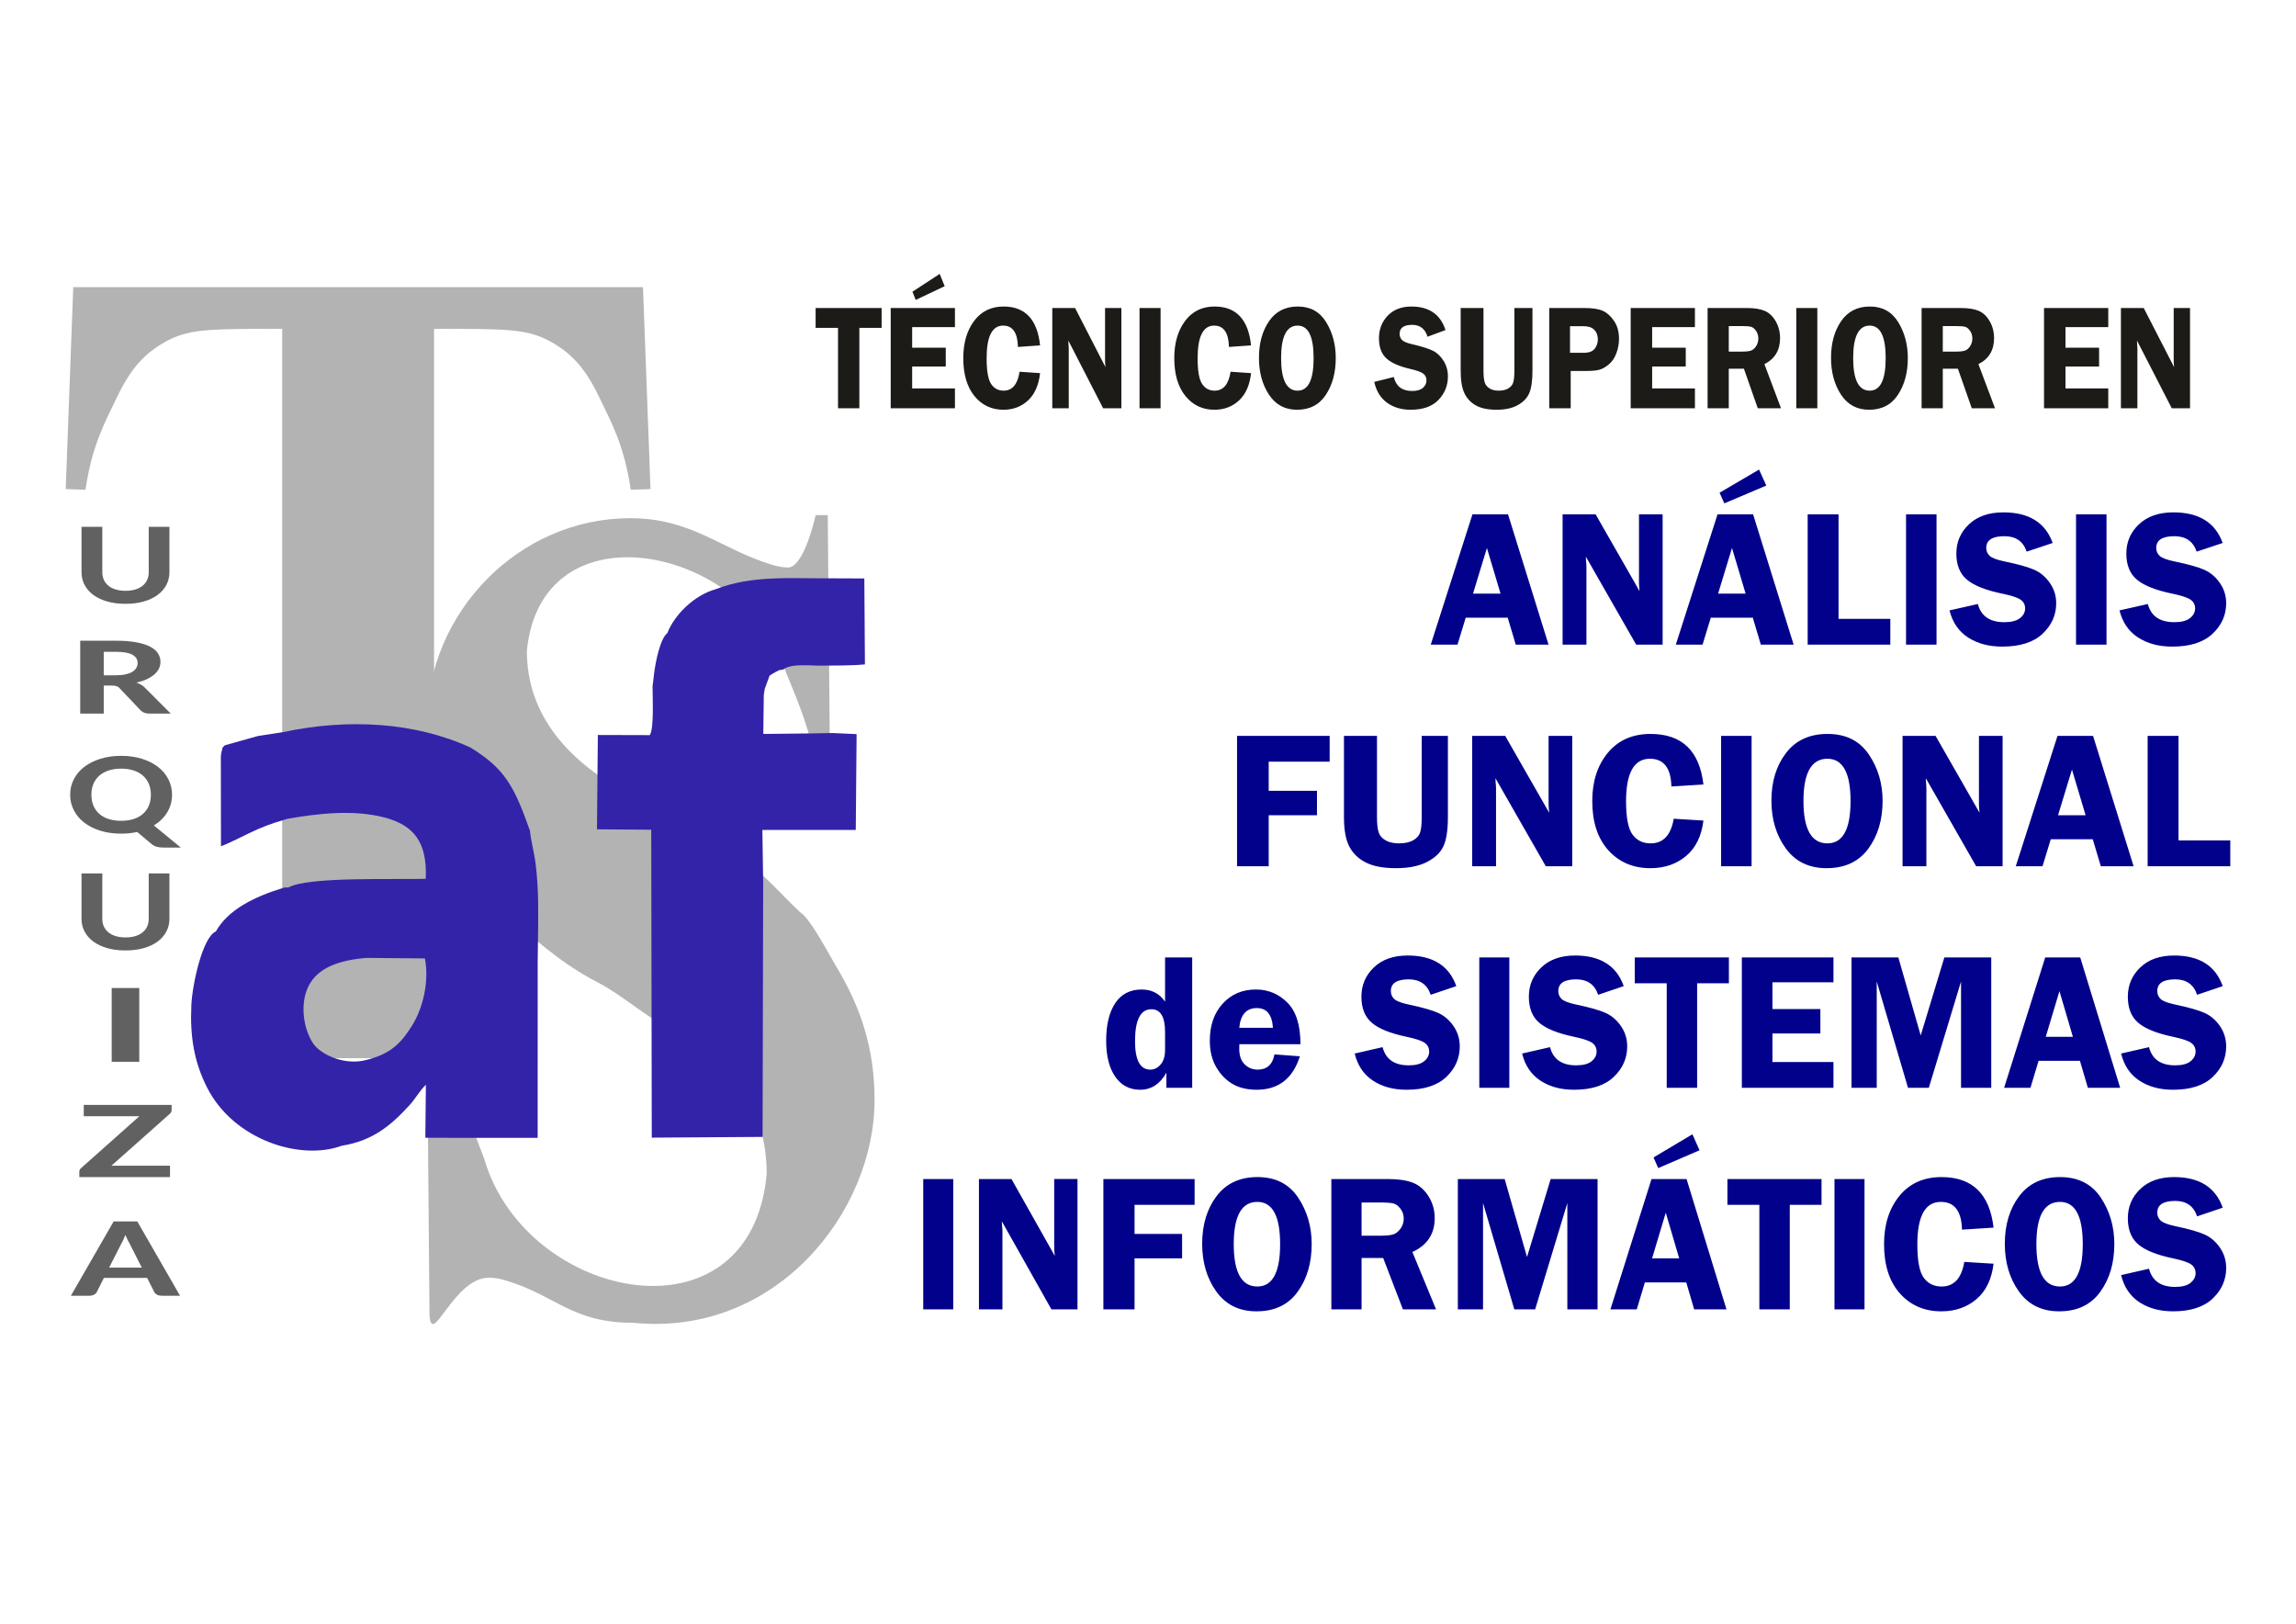 <?xml version="1.0" encoding="UTF-8"?>
<!DOCTYPE svg PUBLIC "-//W3C//DTD SVG 1.1//EN" "http://www.w3.org/Graphics/SVG/1.1/DTD/svg11.dtd">
<!-- Creator: CorelDRAW 2018 -->
<svg xmlns="http://www.w3.org/2000/svg" xml:space="preserve" width="297mm" height="210mm" version="1.1" style="shape-rendering:geometricPrecision; text-rendering:geometricPrecision; image-rendering:optimizeQuality; fill-rule:evenodd; clip-rule:evenodd"
viewBox="0 0 29700 21000"
 xmlns:xlink="http://www.w3.org/1999/xlink">
 <defs>
  <style type="text/css">
   <![CDATA[
    .fil4 {fill:#3323A8}
    .fil6 {fill:#616161}
    .fil2 {fill:#B3B3B3}
    .fil0 {fill:#1C1B17;fill-rule:nonzero}
    .fil1 {fill:#02018B;fill-rule:nonzero}
    .fil5 {fill:#616161;fill-rule:nonzero}
    .fil3 {fill:#B3B3B3;fill-rule:nonzero}
   ]]>
  </style>
 </defs>
 <g id="Layer_x0020_1">
  <g id="_969434400">
   <path class="fil0" d="M11404.17 3983.77l0 256.53 -288.04 0 0 1039.71 -275.81 0 0 -1039.71 -289.78 0 0 -256.53 853.63 0zm948.49 246.81l-553.37 0 0 266.25 434.66 0 0 242.93 -434.66 0 0 283.72 553.37 0 0 256.53 -830.95 0 0 -1296.24 830.95 0 0 246.81zm-197.25 -687.95l64.58 159.03 -374.74 177.17 -42.48 -105.91 352.64 -230.29zm1298.46 924.4l-286.28 20.08c-4.08,-183.97 -67.79,-275.95 -191.75,-275.95 -142.25,0 -213.25,140.9 -213.25,423.01 0,162.92 19.2,273.36 57.9,331.35 38.71,57.96 92.52,87.12 161.77,87.12 112.59,0 181.25,-81.62 206.28,-244.88l265.33 18.15c-17.15,154.5 -68.93,272.4 -155.36,352.72 -86.69,80.65 -192.88,120.82 -318.27,120.82 -153.94,0 -279.04,-59.27 -375.33,-177.49 -96.31,-118.24 -144.31,-281.79 -144.31,-490.71 0,-195.31 46.55,-355.31 139.64,-480.02 93.11,-124.7 220.55,-186.88 381.74,-186.88 279.29,0 436.71,167.45 471.89,502.68zm1051.78 -483.26l0 1296.24 -236.23 0 -449.81 -875.5c0.58,22.03 1.16,36.62 1.75,43.74 2.31,22.02 3.48,40.81 3.48,56.03l0 775.73 -212.97 0 0 -1296.24 295.01 0 392.79 764.4c-3.49,-37.89 -5.24,-66.71 -5.24,-86.47l0 -677.93 211.22 0zm507.12 0l0 1296.24 -272.34 0 0 -1296.24 272.34 0zm1170.49 483.26l-286.29 20.08c-4.07,-183.97 -67.78,-275.95 -191.75,-275.95 -142.26,0 -213.25,140.9 -213.25,423.01 0,162.92 19.2,273.36 57.89,331.35 38.72,57.96 92.53,87.12 161.77,87.12 112.61,0 181.27,-81.62 206.27,-244.88l265.36 18.15c-17.18,154.5 -68.96,272.4 -155.37,352.72 -86.69,80.65 -192.88,120.82 -318.29,120.82 -153.92,0 -279.01,-59.27 -375.32,-177.49 -96.31,-118.24 -144.32,-281.79 -144.32,-490.71 0,-195.31 46.56,-355.31 139.67,-480.02 93.09,-124.7 220.52,-186.88 381.72,-186.88 279.31,0 436.7,167.45 471.91,502.68zm594.4 832.42c-156.53,0 -277.86,-65.44 -363.68,-196.29 -85.83,-131.18 -128.59,-289.55 -128.59,-475.47 0,-189.16 43.36,-346.9 130.32,-473.54 87.01,-126.65 210.65,-189.8 371.55,-189.8 162.34,0 284.85,67.37 367.47,202.44 82.63,135.05 123.94,289.89 123.94,463.82 0,187.85 -42.46,346.24 -127.72,475.15 -85.26,129.23 -209.48,193.69 -373.29,193.69zm7.85 -1088.29c-142.55,0 -213.83,139.92 -213.83,420.09 0,280.82 71.28,421.39 213.83,421.39 137.91,0 206.87,-140.26 206.87,-420.42 0,-280.82 -68.96,-421.06 -206.87,-421.06zm1912.68 57.65l-232.18 86.15c-31.42,-102.36 -97.76,-153.52 -199,-153.52 -108.23,0 -162.34,38.86 -162.34,116.6 0,31.09 10.18,57.33 30.25,78.7 20.38,21.39 65.76,40.18 137.04,56.69 118.72,27.2 205.7,54.41 260.97,81.62 55.28,26.88 101.83,70.61 139.96,131.18 37.81,60.25 56.73,127.62 56.73,202.1 0,116.93 -40.45,217.99 -121.63,303.19 -81.17,85.17 -201.33,127.93 -360.48,127.93 -119.58,0 -221.1,-30.13 -305.19,-90.7 -83.8,-60.57 -139.09,-150.28 -165.84,-269.47l253.13 -63.49c28.5,120.48 107.34,180.73 236.81,180.73 62.55,0 109.11,-13.28 139.66,-40.15 30.55,-26.9 45.98,-58.96 45.98,-96.21 0,-38.21 -13.97,-67.37 -41.9,-88.42 -27.65,-20.74 -81.46,-40.16 -160.9,-58.62 -148.37,-34.01 -254,-80.33 -317.14,-139.61 -63.13,-58.94 -94.54,-145.43 -94.54,-259.43 0,-114.99 37.53,-212.16 112.89,-291.2 75.34,-79.01 177.75,-118.53 306.64,-118.53 228.7,0 375.62,101.38 441.08,304.46zm1125.09 -285.04l0 806.84c0,130.52 -13.38,227.37 -40.13,290.86 -26.5,63.81 -75.96,115.95 -147.82,156.76 -71.86,40.81 -163.52,61.22 -275.53,61.22 -112.01,0 -201.03,-18.46 -267.08,-55.06 -66.34,-36.62 -115.79,-88.76 -148.67,-156.78 -32.88,-67.68 -49.46,-166.48 -49.46,-297l0 -806.84 295.01 0 0 807.48c0,69.65 5.23,121.13 15.71,153.85 10.47,33.04 31.72,59.28 63.15,78.7 31.41,19.12 70.41,28.84 116.37,28.84 51.2,0 92.81,-9.4 124.81,-28.5 32.01,-19.12 53.53,-44.05 64.01,-75.48 10.48,-31.41 15.72,-83.88 15.72,-157.41l0 -807.48 233.91 0zm494.61 814.29l0 481.95 -277.58 0 0 -1296.24 458.55 0c102.12,0 180.38,12.33 234.79,36.62 54.1,24.29 102.71,67.68 145.17,130.52 42.79,62.51 64.02,139.28 64.02,230.61 0,63.8 -11.35,126 -34.03,186.89 -22.7,60.57 -54.7,108.52 -96.33,143.16 -41.28,34.99 -81.46,57.99 -120.44,69.32 -38.68,11.33 -99.79,17.17 -182.72,17.17l-191.43 0zm-8.72 -235.16l176.89 0c67.49,0 114.62,-17.49 141.97,-52.14 27.06,-34.98 40.73,-74.82 40.73,-119.84 0,-52.48 -15.12,-94.26 -45.38,-125.35 -30.55,-31.09 -76.51,-46.64 -138.19,-46.64l-176.02 0 0 343.97zm1615.62 -332.32l-553.37 0 0 266.25 434.68 0 0 242.93 -434.68 0 0 283.72 553.37 0 0 256.53 -830.95 0 0 -1296.24 830.95 0 0 246.81zm437.88 538.32l0 511.11 -274.08 0 0 -1296.24 511.76 0c94.28,0 170.22,12.33 227.25,36.62 57.31,24.61 104.74,69.31 142.27,134.73 37.53,65.42 56.13,138.3 56.13,218.3 0,156.13 -67.48,268.2 -202.48,336.21l214.73 570.38 -300.56 0 -179.22 -511.11 -195.8 0zm0 -551.92l0 330.38 167.57 0c54.71,0 94.56,-4.21 119.29,-12.96 25.03,-8.41 46.83,-27.53 66.33,-56.67 19.5,-29.48 29.11,-63.18 29.11,-101.38 0,-35.96 -9.61,-68.34 -29.11,-96.85 -19.5,-28.19 -40.43,-46 -63.13,-52.48 -22.98,-6.8 -65.74,-10.04 -128.29,-10.04l-161.77 0zm1145.44 -233.21l0 1296.24 -272.33 0 0 -1296.24 272.33 0zm669.48 1315.68c-156.52,0 -277.86,-65.44 -363.67,-196.29 -85.84,-131.18 -128.61,-289.55 -128.61,-475.47 0,-189.16 43.35,-346.9 130.34,-473.54 86.99,-126.65 210.65,-189.8 371.54,-189.8 162.35,0 284.84,67.37 367.47,202.44 82.64,135.05 123.94,289.89 123.94,463.82 0,187.85 -42.48,346.24 -127.74,475.15 -85.23,129.23 -209.45,193.69 -373.27,193.69zm7.85 -1088.29c-142.56,0 -213.85,139.92 -213.85,420.09 0,280.82 71.29,421.39 213.85,421.39 137.9,0 206.88,-140.26 206.88,-420.42 0,-280.82 -68.98,-421.06 -206.88,-421.06zm945.57 557.74l0 511.11 -274.08 0 0 -1296.24 511.79 0c94.28,0 170.19,12.33 227.22,36.62 57.33,24.61 104.76,69.31 142.29,134.73 37.53,65.42 56.14,138.3 56.14,218.3 0,156.13 -67.51,268.2 -202.5,336.21l214.72 570.38 -300.56 0 -179.2 -511.11 -195.82 0zm0 -551.92l0 330.38 167.58 0c54.72,0 94.58,-4.21 119.3,-12.96 25.01,-8.41 46.84,-27.53 66.34,-56.67 19.5,-29.48 29.08,-63.18 29.08,-101.38 0,-35.96 -9.58,-68.34 -29.08,-96.85 -19.5,-28.19 -40.45,-46 -63.16,-52.48 -22.97,-6.8 -65.73,-10.04 -128.29,-10.04l-161.77 0zm2140.49 13.6l-553.37 0 0 266.25 434.68 0 0 242.93 -434.68 0 0 283.72 553.37 0 0 256.53 -830.95 0 0 -1296.24 830.95 0 0 246.81zm1057.58 -246.81l0 1296.24 -236.23 0 -449.8 -875.5c0.57,22.03 1.15,36.62 1.74,43.74 2.33,22.02 3.48,40.81 3.48,56.03l0 775.73 -212.97 0 0 -1296.24 295.01 0 392.79 764.4c-3.47,-37.89 -5.22,-66.71 -5.22,-86.47l0 -677.93 211.2 0z"/>
   <path class="fil1" d="M19507 6651.81l524.43 1685.79 -424.19 0 -104.04 -348.78 -543.39 0 -106.57 348.78 -345.84 0 539.6 -1685.79 460 0zm-452.83 1026.13l356.36 0 -176.5 -590.56 -179.86 590.56zm2452.86 -1026.13l0 1685.79 -342.05 0 -651.23 -1138.6c0.84,28.64 1.69,47.61 2.53,56.87 3.38,28.64 5.05,53.08 5.05,72.87l0 1008.86 -308.34 0 0 -1685.79 427.13 0 568.68 994.13c-5.05,-49.3 -7.6,-86.79 -7.6,-112.47l0 -881.66 305.83 0zm1170.19 0l524.43 1685.79 -424.18 0 -104.05 -348.78 -543.39 0 -106.56 348.78 -345.85 0 539.6 -1685.79 460 0zm-452.83 1026.13l356.36 0 -176.5 -590.56 -179.86 590.56zm529.92 -1604.91l93.51 206.84 -542.56 230.41 -61.5 -137.74 510.55 -299.51zm1028.24 1930.96l669.76 0 0 333.61 -1069.09 0 0 -1685.79 399.33 0 0 1352.18zm1267.5 -1352.18l0 1685.79 -394.27 0 0 -1685.79 394.27 0zm1502.55 370.69l-336.16 112.05c-45.48,-133.1 -141.53,-199.65 -288.11,-199.65 -156.7,0 -235.06,50.53 -235.06,151.63 0,40.45 14.75,74.56 43.81,102.37 29.48,27.79 95.2,52.22 198.4,73.71 171.87,35.38 297.82,70.77 377.85,106.15 80.03,34.96 147.44,91.84 202.62,170.59 54.76,78.36 82.14,165.99 82.14,262.85 0,152.07 -58.55,283.51 -176.09,394.29 -117.52,110.78 -291.49,166.38 -521.9,166.38 -173.12,0 -320.14,-39.16 -441.87,-117.94 -121.32,-78.78 -201.35,-195.46 -240.11,-350.47l366.47 -82.56c41.29,156.7 155.43,235.04 342.88,235.04 90.57,0 157.98,-17.25 202.2,-52.22 44.23,-34.96 66.56,-76.67 66.56,-125.11 0,-49.71 -20.22,-87.62 -60.65,-114.99 -40.02,-26.96 -117.96,-52.24 -232.95,-76.26 -214.83,-44.23 -367.73,-104.46 -459.15,-181.55 -91.4,-76.67 -136.9,-189.14 -136.9,-337.41 0,-149.54 54.34,-275.91 163.44,-378.68 109.11,-102.79 257.38,-154.18 443.98,-154.18 331.09,0 543.82,131.86 638.6,395.96zm696.3 -370.69l0 1685.79 -394.27 0 0 -1685.79 394.27 0zm1502.56 370.69l-336.16 112.05c-45.49,-133.1 -141.54,-199.65 -288.12,-199.65 -156.7,0 -235.06,50.53 -235.06,151.63 0,40.45 14.75,74.56 43.81,102.37 29.48,27.79 95.2,52.22 198.41,73.71 171.86,35.38 297.81,70.77 377.84,106.15 80.03,34.96 147.44,91.84 202.62,170.59 54.77,78.36 82.14,165.99 82.14,262.85 0,152.07 -58.54,283.51 -176.08,394.29 -117.52,110.78 -291.5,166.38 -521.91,166.38 -173.12,0 -320.14,-39.16 -441.87,-117.94 -121.32,-78.78 -201.35,-195.46 -240.11,-350.47l366.48 -82.56c41.28,156.7 155.42,235.04 342.88,235.04 90.56,0 157.97,-17.25 202.2,-52.22 44.23,-34.96 66.55,-76.67 66.55,-125.11 0,-49.71 -20.22,-87.62 -60.65,-114.99 -40.01,-26.96 -117.96,-52.24 -232.95,-76.26 -214.83,-44.23 -367.73,-104.46 -459.15,-181.55 -91.4,-76.67 -136.9,-189.14 -136.9,-337.41 0,-149.54 54.35,-275.91 163.44,-378.68 109.11,-102.79 257.38,-154.18 443.98,-154.18 331.09,0 543.83,131.86 638.61,395.96z"/>
   <path class="fil1" d="M17199.89 9851.11l-788.55 0 0 376.6 624.28 0 0 315.92 -624.28 0 0 659.66 -409.43 0 0 -1685.79 1197.98 0 0 333.61zm1529.53 -333.61l0 1049.31c0,169.76 -19.38,295.71 -58.12,378.26 -38.35,83 -109.95,150.8 -213.99,203.88 -104.06,53.07 -236.75,79.61 -398.92,79.61 -162.19,0 -291.08,-24 -386.69,-71.6 -96.05,-47.61 -167.65,-115.42 -215.26,-203.88 -47.59,-88.04 -71.6,-216.51 -71.6,-386.27l0 -1049.31 427.12 0 0 1050.15c0,90.56 7.59,157.53 22.76,200.09 15.15,42.96 45.9,77.09 91.4,102.35 45.5,24.85 101.94,37.49 168.49,37.49 74.15,0 134.38,-12.2 180.71,-37.07 46.34,-24.85 77.51,-57.29 92.68,-98.14 15.16,-40.87 22.74,-109.11 22.74,-204.72l0 -1050.15 338.68 0zm1608.27 0l0 1685.79 -342.04 0 -651.24 -1138.6c0.84,28.64 1.69,47.6 2.53,56.87 3.38,28.64 5.05,53.07 5.05,72.87l0 1008.86 -308.33 0 0 -1685.79 427.12 0 568.68 994.13c-5.05,-49.3 -7.6,-86.79 -7.6,-112.47l0 -881.66 305.83 0zm1697.17 628.49l-414.51 26.12c-5.9,-239.28 -98.15,-358.9 -277.6,-358.9 -205.97,0 -308.76,183.23 -308.76,550.13 0,211.88 27.81,355.54 83.82,430.94 56.04,75.4 133.96,113.3 234.21,113.3 163.02,0 262.43,-106.15 298.67,-318.45l384.17 23.58c-24.87,200.93 -99.85,354.27 -224.95,458.73 -125.53,104.9 -279.29,157.12 -460.83,157.12 -222.84,0 -403.97,-77.07 -543.4,-230.83 -139.42,-153.76 -208.94,-366.47 -208.94,-638.17 0,-254 67.41,-462.11 202.21,-624.28 134.79,-162.18 319.28,-243.05 552.65,-243.05 404.38,0 632.27,217.77 683.26,653.76zm622.98 -628.49l0 1685.79 -394.27 0 0 -1685.79 394.27 0zm969.26 1711.06c-226.63,0 -402.27,-85.08 -526.55,-255.26 -124.26,-170.59 -186.18,-376.59 -186.18,-618.37 0,-246.01 62.77,-451.16 188.72,-615.85 125.95,-164.71 304.97,-246.85 537.91,-246.85 235.06,0 412.39,87.63 532.02,263.27 119.63,175.66 179.46,377.01 179.46,603.21 0,244.32 -61.5,450.3 -184.93,617.95 -123.42,168.07 -303.3,251.9 -540.45,251.9zm11.37 -1415.35c-206.39,0 -309.6,181.98 -309.6,546.35 0,365.2 103.21,548.02 309.6,548.02 199.68,0 299.51,-182.4 299.51,-546.77 0,-365.2 -99.83,-547.6 -299.51,-547.6zm2266.26 -295.71l0 1685.79 -342.04 0 -651.23 -1138.6c0.83,28.64 1.69,47.6 2.52,56.87 3.38,28.64 5.05,53.07 5.05,72.87l0 1008.86 -308.33 0 0 -1685.79 427.12 0 568.68 994.13c-5.05,-49.3 -7.59,-86.79 -7.59,-112.47l0 -881.66 305.82 0zm1170.2 0l524.42 1685.79 -424.18 0 -104.04 -348.78 -543.39 0 -106.57 348.78 -345.84 0 539.59 -1685.79 460.01 0zm-452.83 1026.13l356.36 0 -176.5 -590.56 -179.86 590.56zm1558.15 326.05l669.76 0 0 333.61 -1069.09 0 0 -1685.79 399.33 0 0 1352.18z"/>
   <path class="fil1" d="M15421.72 12383.19l0 1685.79 -333.62 0 0 -195.46c-82.99,147.02 -196.25,220.73 -339.42,220.73 -136.1,0 -243.56,-56.02 -321.98,-168.08 -78.42,-112.47 -117.84,-267.89 -117.84,-466.72 0,-206.83 39.42,-369 117.84,-486.1 78.42,-117.1 192.1,-175.66 341.07,-175.66 131.11,0 231.96,52.65 302.9,157.53l0 -572.03 351.05 0zm-351.05 962.52c0,-195.03 -58.92,-292.75 -177.15,-292.75 -140.68,0 -211.21,137.74 -211.21,413.23 0,245.16 65.96,367.75 197.93,367.75 50.61,0 95,-22.34 133.18,-66.57 38.17,-44.23 57.25,-107.4 57.25,-189.12l0 -232.54zm1751.49 159.66l-790.47 0c-0.82,22.33 -1.24,41.71 -1.24,58.13 0,89.29 23.24,156.7 70.11,202.2 46.48,45.48 102.5,68.24 167.64,68.24 120.76,0 193.37,-65.72 217.84,-197.15l328.65 24.85c-91.72,288.55 -277.6,432.61 -558.1,432.61 -122.39,0 -226.55,-24.85 -312.05,-74.55 -85.46,-49.71 -156.01,-122.17 -211.6,-217.37 -55.62,-95.61 -83.39,-209.77 -83.39,-342.88 0,-197.98 55.58,-357.63 167.21,-479.36 111.2,-121.73 254.36,-182.4 429.45,-182.4 158.09,0 293.36,56.45 406.23,168.92 113.29,112.47 169.72,292.33 169.72,538.76zm-791.71 -212.32l435.67 0c-11.19,-170.17 -80.48,-255.25 -207.45,-255.25 -136.1,0 -212.06,85.08 -228.22,255.25zm2807.49 -539.17l-331.13 112.05c-44.81,-133.11 -139.43,-199.66 -283.83,-199.66 -154.35,0 -231.54,50.53 -231.54,151.63 0,40.46 14.53,74.57 43.16,102.38 29.04,27.79 93.78,52.22 195.44,73.7 169.3,35.39 293.36,70.77 372.2,106.15 78.84,34.97 145.23,91.84 199.6,170.6 53.95,78.36 80.9,165.98 80.9,262.85 0,152.07 -57.66,283.5 -173.46,394.28 -115.75,110.79 -287.14,166.39 -514.09,166.39 -170.53,0 -315.36,-39.16 -435.27,-117.94 -119.51,-78.78 -198.35,-195.47 -236.53,-350.48l361.01 -82.55c40.67,156.7 153.1,235.04 337.75,235.04 89.21,0 155.61,-17.25 199.18,-52.22 43.57,-34.97 65.56,-76.67 65.56,-125.11 0,-49.72 -19.92,-87.63 -59.74,-115 -39.42,-26.95 -116.21,-52.24 -229.47,-76.25 -211.63,-44.23 -362.24,-104.46 -452.29,-181.55 -90.03,-76.67 -134.86,-189.14 -134.86,-337.41 0,-149.55 53.54,-275.91 161,-378.68 107.48,-102.79 253.55,-154.18 437.34,-154.18 326.14,0 535.7,131.85 629.07,395.96zm685.9 -370.69l0 1685.79 -388.39 0 0 -1685.79 388.39 0zm1480.09 370.69l-331.13 112.05c-44.81,-133.11 -139.43,-199.66 -283.82,-199.66 -154.36,0 -231.55,50.53 -231.55,151.63 0,40.46 14.54,74.57 43.16,102.38 29.04,27.79 93.79,52.22 195.44,73.7 169.31,35.39 293.37,70.77 372.2,106.15 78.84,34.97 145.23,91.84 199.6,170.6 53.93,78.36 80.91,165.98 80.91,262.85 0,152.07 -57.67,283.5 -173.46,394.28 -115.75,110.79 -287.14,166.39 -514.09,166.39 -170.54,0 -315.37,-39.16 -435.28,-117.94 -119.51,-78.78 -198.34,-195.47 -236.53,-350.48l361.01 -82.55c40.67,156.7 153.1,235.04 337.75,235.04 89.22,0 155.61,-17.25 199.18,-52.22 43.57,-34.97 65.56,-76.67 65.56,-125.11 0,-49.72 -19.92,-87.63 -59.73,-115 -39.42,-26.95 -116.21,-52.24 -229.48,-76.25 -211.62,-44.23 -362.24,-104.46 -452.29,-181.55 -90.03,-76.67 -134.85,-189.14 -134.85,-337.41 0,-149.55 53.53,-275.91 160.99,-378.68 107.48,-102.79 253.53,-154.18 437.34,-154.18 326.15,0 535.7,131.85 629.07,395.96zm1360.19 -370.69l0 333.61 -410.79 0 0 1352.18 -393.37 0 0 -1352.18 -413.28 0 0 -333.61 1217.44 0zm1352.71 320.99l-789.22 0 0 346.26 619.92 0 0 315.92 -619.92 0 0 369 789.22 0 0 333.62 -1185.08 0 0 -1685.79 1185.08 0 0 320.99zm964.32 1364.8l-404.58 -1374.92 0 1374.92 -326.15 0 0 -1685.79 605.81 0 289.21 1008.86 305.83 -1008.86 606.64 0 0 1685.79 -390.88 0 0 -1374.92 -416.59 1374.92 -269.29 0zm2227.81 -1685.79l516.6 1685.79 -417.84 0 -102.5 -348.78 -535.26 0 -104.97 348.78 -340.68 0 531.53 -1685.79 453.12 0zm-446.05 1026.13l351.03 0 -173.85 -590.56 -177.18 590.56zm2289.24 -655.44l-331.15 112.05c-44.79,-133.11 -139.41,-199.66 -283.8,-199.66 -154.36,0 -231.54,50.53 -231.54,151.63 0,40.46 14.53,74.57 43.15,102.38 29.04,27.79 93.77,52.22 195.45,73.7 169.28,35.39 293.36,70.77 372.2,106.15 78.81,34.97 145.23,91.84 199.57,170.6 53.95,78.36 80.91,165.98 80.91,262.85 0,152.07 -57.67,283.5 -173.44,394.28 -115.77,110.79 -287.14,166.39 -514.11,166.39 -170.54,0 -315.35,-39.16 -435.28,-117.94 -119.48,-78.78 -198.32,-195.47 -236.51,-350.48l360.99 -82.55c40.67,156.7 153.12,235.04 337.77,235.04 89.22,0 155.61,-17.25 199.18,-52.22 43.56,-34.97 65.56,-76.67 65.56,-125.11 0,-49.72 -19.92,-87.63 -59.75,-115 -39.42,-26.95 -116.19,-52.24 -229.48,-76.25 -211.6,-44.23 -362.22,-104.46 -452.29,-181.55 -90.02,-76.67 -134.85,-189.14 -134.85,-337.41 0,-149.55 53.55,-275.91 161.01,-378.68 107.49,-102.79 253.53,-154.18 437.35,-154.18 326.14,0 535.69,131.85 629.06,395.96z"/>
   <path class="fil1" d="M12330.83 15248.87l0 1685.8 -388.36 0 0 -1685.8 388.36 0zm1607.08 0l0 1685.8 -336.94 0 -641.49 -1138.61c0.82,28.65 1.65,47.61 2.49,56.87 3.32,28.65 4.97,53.08 4.97,72.88l0 1008.86 -303.72 0 0 -1685.8 420.74 0 560.17 994.13c-4.97,-49.29 -7.48,-86.78 -7.48,-112.47l0 -881.66 301.26 0zm1514.94 333.62l-776.78 0 0 376.59 614.95 0 0 315.93 -614.95 0 0 659.66 -403.31 0 0 -1685.8 1180.09 0 0 333.62zm800.02 1377.44c-223.25,0 -396.25,-85.08 -518.68,-255.25 -122.41,-170.6 -183.4,-376.6 -183.4,-618.38 0,-246.01 61.84,-451.15 185.9,-615.84 124.06,-164.71 300.42,-246.85 529.88,-246.85 231.54,0 406.23,87.62 524.07,263.27 117.83,175.66 176.77,377.01 176.77,603.2 0,244.32 -60.59,450.3 -182.16,617.96 -121.58,168.07 -298.77,251.89 -532.38,251.89zm11.21 -1415.35c-203.31,0 -304.99,181.99 -304.99,546.36 0,365.2 101.68,548.02 304.99,548.02 196.68,0 295.01,-182.4 295.01,-546.77 0,-365.21 -98.33,-547.61 -295.01,-547.61zm1348.54 725.38l0 664.71 -390.84 0 0 -1685.8 729.87 0c134.43,0 242.73,16.03 324.05,47.61 81.76,32.01 149.39,90.15 202.92,175.23 53.53,85.1 80.09,179.88 80.09,283.92 0,203.04 -96.27,348.78 -288.79,437.24l306.22 741.8 -428.65 0 -255.6 -664.71 -279.27 0zm0 -717.78l0 429.64 239.02 0c78,0 134.85,-5.46 170.14,-16.83 35.68,-10.96 66.79,-35.82 94.6,-73.73 27.81,-38.33 41.48,-82.14 41.48,-131.83 0,-46.78 -13.67,-88.9 -41.48,-125.95 -27.81,-36.66 -57.67,-59.84 -90.03,-68.24 -32.78,-8.85 -93.79,-13.06 -183,-13.06l-230.73 0zm1975.96 1382.49l-404.56 -1374.92 0 1374.92 -326.15 0 0 -1685.8 605.81 0 289.21 1008.86 305.81 -1008.86 606.64 0 0 1685.8 -390.86 0 0 -1374.92 -416.59 1374.92 -269.31 0zm2227.83 -1685.8l516.6 1685.8 -417.84 0 -102.49 -348.79 -535.28 0 -104.98 348.79 -340.68 0 531.55 -1685.8 453.12 0zm-446.06 1026.14l351.05 0 -173.88 -590.56 -177.17 590.56zm522 -1604.91l92.11 206.83 -534.44 230.41 -60.59 -137.74 502.92 -299.5zm1670.13 578.77l0 333.62 -410.79 0 0 1352.18 -393.37 0 0 -1352.18 -413.26 0 0 -333.62 1217.42 0zm556.01 0l0 1685.8 -388.38 0 0 -1685.8 388.38 0zm1669.32 628.49l-408.3 26.12c-5.82,-239.27 -96.71,-358.9 -273.47,-358.9 -202.89,0 -304.15,183.24 -304.15,550.13 0,211.88 27.41,355.54 82.57,430.94 55.2,75.4 131.97,113.31 230.71,113.31 160.59,0 258.52,-106.15 294.22,-318.45l378.42 23.58c-24.49,200.92 -98.36,354.27 -221.58,458.73 -123.65,104.89 -275.12,157.11 -453.94,157.11 -219.52,0 -397.95,-77.06 -535.29,-230.82 -137.33,-153.76 -205.81,-366.48 -205.81,-638.17 0,-254.01 66.41,-462.11 199.18,-624.28 132.78,-162.19 314.51,-243.05 544.4,-243.05 398.34,0 622.81,217.76 673.04,653.75zm847.71 1082.57c-223.26,0 -396.28,-85.08 -518.69,-255.25 -122.41,-170.6 -183.39,-376.6 -183.39,-618.38 0,-246.01 61.84,-451.15 185.9,-615.84 124.06,-164.71 300.42,-246.85 529.87,-246.85 231.54,0 406.23,87.62 524.07,263.27 117.84,175.66 176.78,377.01 176.78,603.2 0,244.32 -60.59,450.3 -182.16,617.96 -121.58,168.07 -298.77,251.89 -532.38,251.89zm11.21 -1415.35c-203.32,0 -304.99,181.99 -304.99,546.36 0,365.2 101.67,548.02 304.99,548.02 196.67,0 295.01,-182.4 295.01,-546.77 0,-365.21 -98.34,-547.61 -295.01,-547.61zm2105.42 74.98l-331.15 112.06c-44.79,-133.11 -139.41,-199.66 -283.8,-199.66 -154.36,0 -231.54,50.53 -231.54,151.63 0,40.45 14.53,74.56 43.15,102.37 29.04,27.79 93.77,52.22 195.45,73.71 169.28,35.39 293.36,70.77 372.2,106.15 78.81,34.97 145.23,91.84 199.57,170.6 53.95,78.36 80.91,165.98 80.91,262.85 0,152.07 -57.67,283.5 -173.44,394.28 -115.77,110.78 -287.14,166.38 -514.11,166.38 -170.54,0 -315.35,-39.16 -435.28,-117.93 -119.48,-78.78 -198.32,-195.47 -236.51,-350.48l360.99 -82.55c40.67,156.7 153.12,235.04 337.77,235.04 89.22,0 155.61,-17.26 199.18,-52.22 43.56,-34.97 65.56,-76.67 65.56,-125.12 0,-49.71 -19.92,-87.62 -59.75,-114.99 -39.42,-26.96 -116.19,-52.24 -229.48,-76.25 -211.6,-44.23 -362.22,-104.46 -452.29,-181.55 -90.02,-76.67 -134.85,-189.14 -134.85,-337.42 0,-149.54 53.55,-275.91 161.01,-378.68 107.49,-102.79 253.53,-154.17 437.35,-154.17 326.14,0 535.69,131.85 629.06,395.95z"/>
   <g>
    <path class="fil2" d="M6486.43 11796.66c-135.15,-82.05 -374.06,-546.39 -472.56,-710.08 -310.94,-516.67 -492.02,-1049.56 -492.02,-1719.9 0,-1447.34 1191.34,-2664.51 2629.01,-2664.51 797.34,0 1173.53,399.54 1819.35,596.89 85.48,27.94 159.09,40.63 225.57,40.63 161.45,0 297.83,-423.29 354.82,-677.2 52.23,0 104.47,0 156.7,0 9.72,1085.95 19.43,2171.89 29.15,3257.84 -149.67,9.76 -211.95,-111.61 -234.81,-292.08 -125.84,-472.28 -284.68,-790.86 -376.22,-1042.6 -560.37,-1541.06 -3128.63,-2046.27 -3310.32,-166.96 0,830.31 536.03,1445.43 1369.12,1876.88 326.86,169.27 653.72,338.55 980.58,507.82 520.01,269.3 862.85,690.95 1183.43,993.27 135.16,82.04 374.06,546.39 472.56,710.07 310.94,516.67 492.02,1049.56 492.02,1719.9 0,1447.34 -1272.85,3063.57 -3118.06,2881.87 -797.34,0 -990.14,-345.2 -1635.96,-542.56 -85.48,-27.93 -159.09,-40.62 -225.57,-40.62 -464.73,-13.59 -753.16,932.05 -777.69,473.56 -9.72,-1085.95 -18.17,-2239.95 -27.89,-3325.9 121.78,-357.01 674.16,1146.56 740.1,1327.89 544.22,1831.73 3448.14,2421.33 3649.93,180.54 0,-830.3 -434.14,-1452.22 -1267.23,-1883.67 -326.86,-169.27 -599.37,-426.85 -926.24,-596.12 -520,-269.3 -842.47,-602.65 -1237.77,-904.96z"/>
    <path class="fil3" d="M3650.12 4253.94c-228.82,0 -132.75,-3.41 -390.27,-0.67 -563.01,5.97 -835.88,9.79 -1111.2,161.79 -275.32,152 -453.45,343.86 -631.47,714.51 -164.25,341.99 -324.16,621.43 -411.59,1204.51l-255.58 -8.54 97.41 -2611.72 3684.91 0 3684.92 0 97.4 2611.72 -255.58 8.54c-87.43,-583.08 -247.33,-862.52 -411.59,-1204.51 -178.02,-370.65 -356.14,-562.51 -631.47,-714.51 -275.32,-152 -548.19,-155.82 -1111.2,-161.79 -257.52,-2.74 -161.45,0.67 -390.26,0.67l0 7104.32c0,503.34 1,926.75 -4.68,1166.95 -6.12,258.14 61.67,649.31 325.38,777.27 128.34,62.28 238.37,115.75 448.59,130.7l13.58 252.76 -1765.09 0 -1765.09 0 13.59 -252.76c210.21,-14.95 320.24,-68.42 448.58,-130.7 263.71,-127.96 331.5,-519.13 325.39,-777.27 -5.69,-240.2 -4.68,-663.61 -4.68,-1166.95l0 -7104.32z"/>
    <g>
     <path class="fil4" d="M3717.27 10589.92c404.78,-70.49 856.77,-120.67 1252.81,-17.9 386.39,100.25 557.35,323.04 537.55,793.71 -381.7,14.15 -1510.87,-32.75 -1778.04,111.84l-51.85 1.21c-402.3,122.19 -728.01,290.08 -885.62,567.98 -173.13,75.31 -304.36,685.18 -316.83,950.58 -19.31,410.97 36.47,737.11 201.56,1064.91 342.1,679.29 1204.98,954.58 1744.09,756.11 404.7,-64.97 638.08,-263.9 881.89,-530.64 64.25,-70.29 126.9,-182.17 206.21,-258.28l-7.27 681.06 5.95 5.3 1447.11 0.05 0.38 -2002.49c-4.35,-349.96 11.15,-697.44 5.8,-1046.84 -2.57,-167.73 -12.62,-331.95 -32.32,-493 -17.28,-141.23 -62.92,-306.22 -73.02,-428.13 -205.28,-580.26 -326,-803.25 -768.97,-1076.72 -717.06,-328.09 -1576.99,-380.54 -2427.94,-199.39l-324.6 50.36 -427.49 120.2c-44.96,53.45 -15.45,-5.86 -37.64,71.54 -9.59,33.45 -10.05,44.11 -12.46,79.1l1.6 1155.53c301.05,-123.72 451.41,-240.89 826.45,-345.34l32.65 -10.75zm1026.57 1799.18l752.25 6.76c58.97,298.52 -27.03,644.8 -162.13,862.57 -137.69,221.92 -272.62,372.92 -599.67,451.64 -274.81,71.59 -580.15,-66.81 -680.19,-210.19 -125.29,-179.54 -180.02,-507.03 -65.29,-741.86 123.45,-252.67 419.36,-342.75 755.03,-368.92z"/>
     <path class="fil4" d="M8404.32 9507.76l-670.85 -1.87 -11.12 1220.14 701.87 5.04 6.9 3982.44 1433.33 -9.59 7.64 -3287.26 -10.33 -682.64 1208.13 -0.16 10.72 -1239.28 -312.59 -14.05 -295.52 5.1 -598.66 6.84 6.15 -502.76 11.64 -78.07 62.99 -173.31 39.01 -24.57c5.45,-3.08 30.38,-18.29 37.9,-21.94 59.98,-29.19 29.37,-22.04 100.34,-32.61 101.25,-82.19 356.65,-48.42 483.53,-50.02 174.49,-2.21 404.14,0.83 572.85,-16.36l-7.86 -1111.38 -434.91 -1.73c-541.08,3.34 -1018.28,-41.66 -1490.28,141.71 -273.54,75.85 -531.15,328.61 -622.99,567.25 -91,65.99 -154.48,378.03 -170.75,519.57l-20.48 171.21c-0.4,128.87 21.7,553.6 -36.66,628.3z"/>
    </g>
    <path class="fil5" d="M1623.56 7641.13c47.78,0 89.98,-5.82 127.3,-17.21 36.95,-11.14 68.34,-27.34 93.8,-48.09 25.8,-20.73 45.32,-46.04 58.94,-75.66 13.6,-29.59 20.22,-62.75 20.22,-99.19l0 -587.32 267.8 0 0 587.32c0,59.22 -13.22,113.88 -39.38,163.72 -26.16,49.85 -63.83,93.13 -113.01,129.31 -48.82,36.43 -108.46,64.78 -178.53,85.04 -70.09,20.23 -149.26,30.35 -237.14,30.35 -87.85,0 -167.02,-10.12 -237.47,-30.35 -70.43,-20.26 -130.42,-48.61 -179.24,-85.04 -49.18,-36.18 -86.81,-79.46 -112.97,-129.31 -26.16,-49.84 -39.42,-104.5 -39.42,-163.72l0 -587.32 268.85 0 0 587.32c0,36.44 6.64,69.6 20.22,99.19 13.62,29.62 33.16,54.93 58.96,75.66 25.44,20.75 56.85,36.95 93.8,48.09 37.32,11.39 79.5,17.21 127.27,17.21z"/>
    <path class="fil5" d="M1342.06 8866.6l0 362.66 -304.42 0 0 -942.6 461.56 0c101.99,0 189.81,6.78 263.05,20.35 72.87,13.56 132.72,32.22 179.18,56.44 46.47,23.99 80.76,53.05 102.03,86.49 21.65,33.67 32.29,70.48 32.29,110.7 0,30.77 -6.7,60.09 -20.5,87.7 -13.77,27.61 -34.25,53.06 -60.63,76.08 -26.77,22.76 -59.06,43.11 -97.68,60.8 -38.21,17.91 -82.69,32.21 -132.73,43.12 19.33,6.54 37.43,14.53 54.37,23.73 16.94,9.21 32.7,20.36 47.27,33.68l342.6 343.51 -273.32 0c-48.43,0 -85.82,-12.6 -111.84,-37.55l-279.21 -293.86c-11.43,-11.37 -24.43,-19.38 -38.58,-24.21 -14.17,-4.61 -34.67,-7.04 -60.65,-7.04l-102.79 0zm0 -132.74l154.75 0c49.26,0 91.78,-4.12 127.22,-12.11 35.84,-8.01 65.38,-19.14 88.62,-33.19 22.84,-14.3 40.15,-31.25 51.19,-50.87 11.01,-19.62 16.53,-40.95 16.53,-64.21 0,-45.78 -22.84,-81.14 -68.91,-106.11 -46.1,-24.95 -116.97,-37.29 -212.26,-37.29l-157.14 0 0 303.78z"/>
    <path class="fil5" d="M2225.27 10278.5c0,83.51 -20.57,159.16 -61.7,227.24 -41.15,67.81 -99.04,124.5 -173.34,170.04l348.37 286.21 -220.37 0c-32.09,0 -60.69,-3.04 -85.44,-8.87 -24.77,-6.06 -48.11,-17.71 -70.09,-34.92l-187.97 -157.89c-65.2,14.41 -134.26,21.5 -207.13,21.5 -99.06,0 -188.67,-12.66 -269.91,-37.71 -80.92,-25.3 -150.66,-60.46 -208.54,-105.25 -57.89,-45.04 -102.51,-98.44 -134.26,-159.94 -31.72,-61.48 -47.43,-128.3 -47.43,-200.41 0,-71.6 15.71,-138.42 47.43,-199.9 31.75,-61.5 76.37,-114.64 134.26,-159.42 57.88,-44.55 127.62,-79.71 208.54,-105.28 81.24,-25.3 170.85,-38.2 269.91,-38.2 98.67,0 188.64,12.9 269.57,38.2 80.88,25.57 150.28,60.73 207.82,105.77 57.53,44.81 102.18,97.94 133.23,159.43 31.37,61.24 47.05,127.8 47.05,199.4zm-273.74 0c0,-52.38 -8.71,-99.45 -26.48,-140.94 -17.79,-41.51 -43.26,-76.93 -76.04,-106.03 -33.13,-29.1 -73.25,-51.37 -120.66,-67.05 -47.43,-15.45 -101.14,-23.3 -160.75,-23.3 -59.99,0 -114.04,7.85 -161.45,23.3 -47.77,15.68 -88.24,37.95 -121.36,67.05 -32.8,29.1 -58.24,64.52 -76.01,106.03 -17.81,41.49 -26.52,88.56 -26.52,140.94 0,52.89 8.71,100.2 26.52,141.97 17.77,41.74 43.21,76.93 76.01,106.03 33.12,28.84 73.59,50.85 121.36,66.29 47.41,15.19 101.46,23.02 161.45,23.02 59.61,0 113.32,-7.83 160.75,-23.02 47.41,-15.44 87.53,-37.45 120.66,-66.29 32.78,-29.1 58.25,-64.29 76.04,-106.03 17.77,-41.77 26.48,-89.08 26.48,-141.97z"/>
    <path class="fil5" d="M2220.04 14289.79l0 68.38c0,20.16 -10.65,38.64 -32.5,55.44l-746.73 663.08 758.32 0 0 146.88 -1173.11 0 0 -71.76c0,-18.71 9.82,-35.52 29.85,-50.63l746.73 -664.29 -719.1 0 0 -147.1 1136.54 0z"/>
    <path class="fil5" d="M2329.07 16758.49l-230.86 0c-26.5,0 -47.97,-3.96 -63.95,-11.85 -15.96,-8.15 -27.67,-18.03 -35.5,-30.14l-95.92 -188.92 -558.81 0 -94.76 188.19c-5.85,10.61 -17.55,20.49 -34.71,29.38 -17.13,8.88 -38.21,13.34 -63.57,13.34l-233.97 0 552.98 -960.92 306.1 0 552.97 960.92zm-917.58 -364.01l422.74 0 -154.06 -303.78c-9.34,-15.05 -18.71,-32.34 -28.47,-52.6 -10.13,-20 -19.88,-41.73 -30.01,-65.44 -8.97,23.71 -18.73,45.68 -28.47,65.94 -9.76,20.25 -19.1,37.78 -27.29,52.85l-154.44 303.03z"/>
    <path class="fil5" d="M1623.56 12124.11c47.78,0 89.98,-5.82 127.3,-17.21 36.95,-11.13 68.34,-27.33 93.8,-48.09 25.8,-20.73 45.32,-46.04 58.94,-75.65 13.6,-29.6 20.22,-62.76 20.22,-99.2l0 -587.32 267.8 0 0 587.32c0,59.22 -13.22,113.89 -39.38,163.72 -26.16,49.86 -63.83,93.13 -113.01,129.31 -48.82,36.44 -108.46,64.78 -178.53,85.04 -70.09,20.23 -149.26,30.35 -237.14,30.35 -87.85,0 -167.02,-10.12 -237.47,-30.35 -70.43,-20.26 -130.42,-48.6 -179.24,-85.04 -49.18,-36.18 -86.81,-79.45 -112.97,-129.31 -26.16,-49.83 -39.42,-104.5 -39.42,-163.72l0 -587.32 268.85 0 0 587.32c0,36.44 6.64,69.6 20.22,99.2 13.62,29.61 33.16,54.92 58.96,75.65 25.44,20.76 56.85,36.96 93.8,48.09 37.32,11.39 79.5,17.21 127.27,17.21z"/>
    <polygon class="fil6" points="1444.77,12778.31 1801.37,12778.31 1801.37,13732.64 1444.77,13732.64 "/>
   </g>
  </g>
 </g>
</svg>
